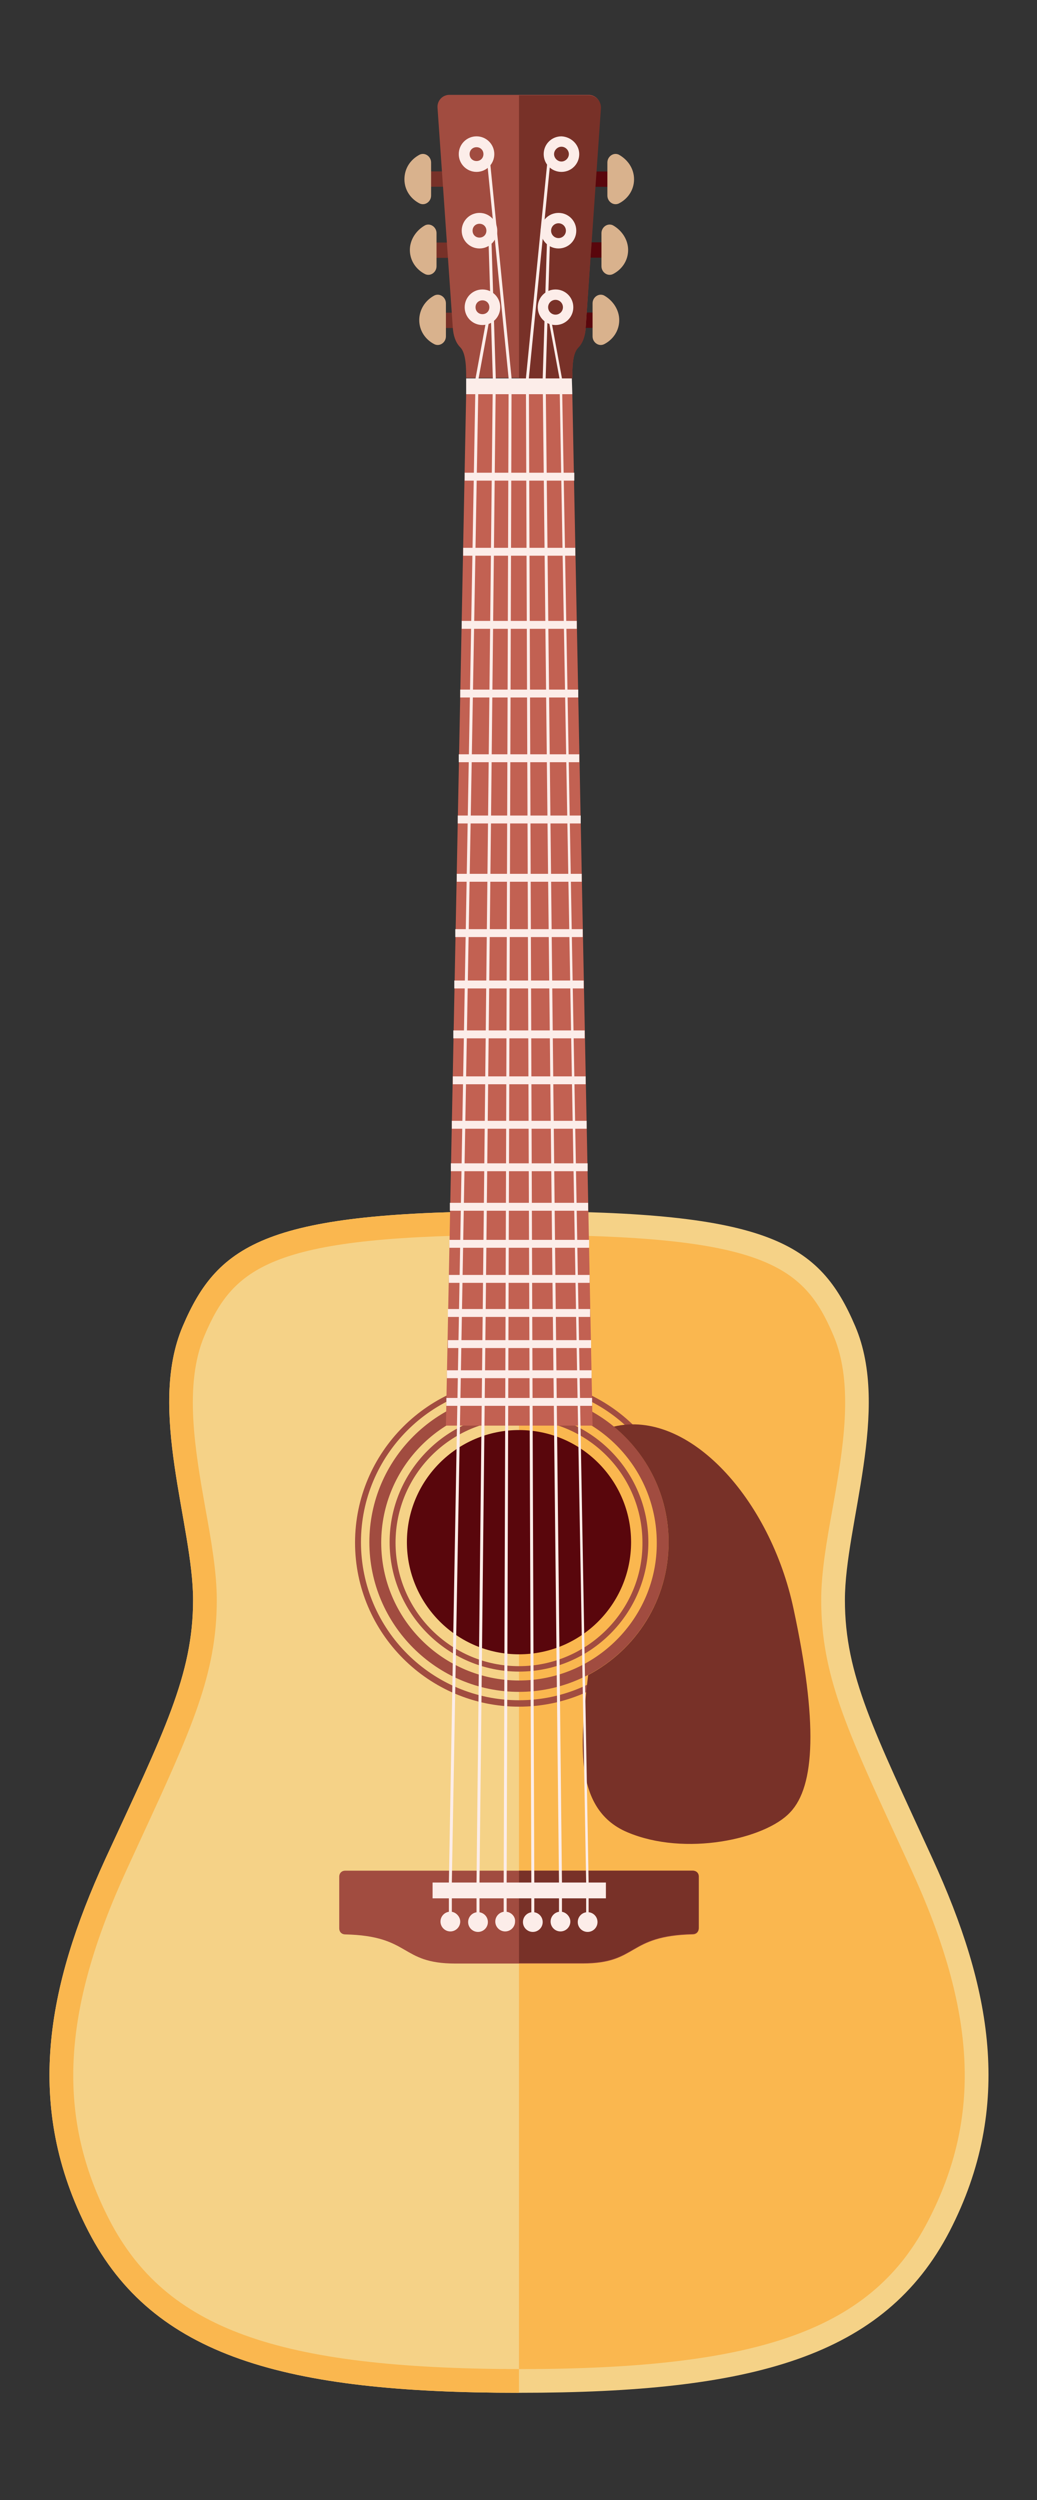 <?xml version="1.0" encoding="utf-8"?>
<!-- Generator: Adobe Illustrator 24.0.2, SVG Export Plug-In . SVG Version: 6.00 Build 0)  -->
<svg version="1.1" id="Layer_1" xmlns="http://www.w3.org/2000/svg" xmlns:xlink="http://www.w3.org/1999/xlink" x="0px" y="0px"
	 viewBox="0 0 210 506.1" enable-background="new 0 0 210 506.1" xml:space="preserve">
<rect x="0" y="0" width="210" height="506.1" fill="#333333" stroke="none"/>
<g id="Dreadnought_Guitar">
	<g>
		<path fill="#F5D287" d="M188.9,376.4c-11.8-25.8-17.8-37.2-17.8-52.5c0-15.2,9.3-38.5,2.1-55.4c-7.2-16.9-17.3-23.3-68.1-23.3
			s-60.9,6.4-68.1,23.3c-7.2,16.9,2.1,40.2,2.1,55.4c0,15.2-5.9,26.7-17.8,52.5c-11.8,25.8-16.5,49.9-3.4,75.3
			c13.1,25.4,39.8,32.7,87.2,32.7s74-7.3,87.2-32.7C205.4,426.3,200.7,402.2,188.9,376.4z"/>
	</g>
	<g>
		<path fill="#FAB74F" d="M22.2,449.5c-10.8-20.9-9.8-42.2,3.5-71.1l2.9-6.3c10.2-22.1,15.3-33.2,15.3-48.2c0-5.6-1.1-11.9-2.3-18.5
			c-2.1-11.8-4.4-25.1-0.2-35c6-14.2,13.9-20.4,63.7-20.4v-4.8c-50.8,0-60.9,6.4-68.1,23.3c-7.2,16.9,2.1,40.2,2.1,55.4
			c0,15.2-5.9,26.7-17.8,52.5c-11.8,25.8-16.5,49.9-3.4,75.3c13.1,25.4,39.8,32.7,87.2,32.7v-4.8C56,479.5,33.6,471.4,22.2,449.5z"
			/>
	</g>
	<g>
		<path fill="#FAB74F" d="M184.5,378.4l-2.9-6.3c-10.2-22.1-15.3-33.2-15.3-48.2c0-5.6,1.1-11.9,2.3-18.5c2.1-11.8,4.4-25.1,0.2-35
			c-6-14.2-13.9-20.4-63.7-20.4v229.6c49.1,0,71.6-8.1,82.9-30.1C198.8,428.6,197.8,407.3,184.5,378.4z"/>
	</g>
	<g>
		<path fill="#A14C40" d="M105.1,286c-14.5,0-26.2,11.8-26.2,26.2s11.8,26.2,26.2,26.2c14.5,0,26.2-11.8,26.2-26.2
			S119.6,286,105.1,286z M105.1,337.3c-13.8,0-25-11.2-25-25c0-13.8,11.2-25,25-25s25,11.2,25,25C130.2,326,118.9,337.3,105.1,337.3
			z M105.1,279.1c-18.3,0-33.2,14.9-33.2,33.2c0,18.3,14.9,33.2,33.2,33.2c18.3,0,33.2-14.9,33.2-33.2
			C138.3,293.9,123.4,279.1,105.1,279.1z M105.1,344.2c-17.6,0-32-14.3-32-32c0-17.6,14.3-32,32-32c17.6,0,32,14.3,32,32
			C137.1,329.9,122.7,344.2,105.1,344.2z M105.1,281.9c-16.7,0-30.3,13.6-30.3,30.3s13.6,30.3,30.3,30.3c16.7,0,30.3-13.6,30.3-30.3
			S121.8,281.9,105.1,281.9z M105.1,340.2c-15.4,0-27.9-12.5-27.9-27.9c0-15.4,12.5-27.9,27.9-27.9c15.4,0,27.9,12.5,27.9,27.9
			C133.1,327.6,120.5,340.2,105.1,340.2z"/>
	</g>
	<g>
		<path fill="#783128" d="M160.7,325.7c-4.7-22.2-21.2-40.5-36.4-36.9c6.8,5.6,11.1,14,11.1,23.4c0,11.7-6.6,21.8-16.3,26.9
			c-1.4,12.5-3.4,27,7.9,31.8c11.7,5,28,1.4,33-4C165.1,361.6,165.6,348.5,160.7,325.7z"/>
	</g>
	<g>
		<path fill="#A14C40" d="M68.7,379.9v10.5c0,0.7,0.5,1.2,1.2,1.2c13.4,0.3,11,5.9,22.3,5.9H118c11.3,0,8.9-5.6,22.3-5.9
			c0.7,0,1.2-0.5,1.2-1.2v-10.5c0-0.7-0.5-1.2-1.2-1.2H69.9C69.2,378.7,68.7,379.2,68.7,379.9z"/>
	</g>
	<g>
		<path fill="#783128" d="M140.3,378.7h-35.2v18.7H118c11.3,0,8.9-5.6,22.3-5.9c0.7,0,1.2-0.5,1.2-1.2v-10.5
			C141.5,379.2,141,378.7,140.3,378.7z"/>
	</g>
	<g>
		<polygon fill="#C26152" points="90.3,288.6 120,288.6 115.9,79.8 94.4,79.8 		"/>
	</g>
	<g>
		<path fill="#FCEDE9" d="M91.2,387c-1.1,0-2,0.9-2,2c0,1.1,0.9,2,2,2c1.1,0,2-0.9,2-2C93.2,388,92.3,387,91.2,387z"/>
	</g>
	<g>
		<circle fill="#FCEDE9" cx="107.9" cy="389.1" r="2"/>
	</g>
	<g>
		<path fill="#FCEDE9" d="M102.3,387c-1.1,0-2,0.9-2,2c0,1.1,0.9,2,2,2c1.1,0,2-0.9,2-2C104.4,388,103.5,387,102.3,387z"/>
	</g>
	<g>
		<rect x="87.6" y="381.1" fill="#FCEDE9" width="35.1" height="3.2"/>
	</g>
	<g>
		<circle fill="#FCEDE9" cx="96.8" cy="389.1" r="2"/>
	</g>
	<g>
		<circle fill="#FCEDE9" cx="119" cy="389.1" r="2"/>
	</g>
	<g>
		<path fill="#FCEDE9" d="M113.5,387c-1.1,0-2,0.9-2,2c0,1.1,0.9,2,2,2c1.1,0,2-0.9,2-2C115.5,388,114.6,387,113.5,387z"/>
	</g>
	<g>
		<path fill="#FCEDE9" d="M92.9,154.3l0-1.6h24.4l0,1.6H92.9z M117.6,166.7l0-1.6H92.7l0,1.6H117.6z M117.8,178.5l0-1.6H92.5l0,1.6
			H117.8z M118,189.7l0-1.6H92.2l0,1.6H118z M118.2,200.1l0-1.6H92l0,1.6H118.2z M117.1,141.2l0-1.6H93.2l0,1.6H117.1z M118.4,210.2
			l0-1.6H91.8l0,1.6H118.4z M116.5,112.5l0-1.6H93.8l0,1.6H116.5z M94.1,95.7l0,1.6h22.2l0-1.6H94.1z M116.8,127.3l0-1.6H93.5l0,1.6
			H116.8z M119.5,266.6l0-1.6H90.7l0,1.6H119.5z M119.8,279l0-1.6H90.5l0,1.6H119.8z M119.7,272.9l0-1.6h-29l0,1.6H119.7z
			 M119.9,284.6l0-1.6H90.4l0,1.6H119.9z M119.4,259.7l0-1.6H90.9l0,1.6H119.4z M119,237.1l0-1.6H91.3l0,1.6H119z M118.6,219.5
			l0-1.6H91.7l0,1.6H118.6z M118.8,228.5l0-1.6H91.5l0,1.6H118.8z M119.1,245.1l0-1.6H91.1l0,1.6H119.1z M119.3,252.6l0-1.6H91
			l0,1.6H119.3z"/>
	</g>
	<g>
		<polygon fill="#FCEDE9" points="115.8,76.6 94.4,76.6 94.4,79.8 115.9,79.8 		"/>
	</g>
	<g>
		<g>
			<rect x="86.4" y="34.7" fill="#783128" width="5.8" height="3.1"/>
		</g>
		<g>
			<path fill="#D9B28D" d="M81.9,36.3c0,2.2,1.3,4,3.1,4.9c1.1,0.5,2.3-0.4,2.3-1.6v-6.7c0-1.2-1.2-2.1-2.3-1.6
				C83.1,32.3,81.9,34.1,81.9,36.3z"/>
		</g>
	</g>
	<g>
		<g>
			<rect x="87.6" y="49.1" fill="#783128" width="5.8" height="3.1"/>
		</g>
		<g>
			<path fill="#D9B28D" d="M83,50.6c0,2.2,1.3,4,3.1,4.9c1.1,0.5,2.3-0.4,2.3-1.6v-6.7c0-1.2-1.2-2.1-2.3-1.6
				C84.3,46.6,83,48.5,83,50.6z"/>
		</g>
	</g>
	<g>
		<g>
			<rect x="89.5" y="63.3" fill="#783128" width="5.8" height="3.1"/>
		</g>
		<g>
			<path fill="#D9B28D" d="M84.9,64.8c0,2.2,1.3,4,3.1,4.9c1.1,0.5,2.3-0.4,2.3-1.6v-6.7c0-1.2-1.2-2.1-2.3-1.6
				C86.1,60.8,84.9,62.7,84.9,64.8z"/>
		</g>
	</g>
	<g>
		<g>
			
				<rect x="117.9" y="34.7" transform="matrix(-1 -1.224647e-16 1.224647e-16 -1 241.734 72.519)" fill="#59060C" width="5.8" height="3.1"/>
		</g>
		<g>
			<path fill="#D9B28D" d="M128.4,36.3c0,2.2-1.3,4-3.1,4.9c-1.1,0.5-2.3-0.4-2.3-1.6v-6.7c0-1.2,1.2-2.1,2.3-1.6
				C127.1,32.3,128.4,34.1,128.4,36.3z"/>
		</g>
	</g>
	<g>
		<g>
			
				<rect x="116.8" y="49.1" transform="matrix(-1 -1.224647e-16 1.224647e-16 -1 239.379 101.259)" fill="#59060C" width="5.8" height="3.1"/>
		</g>
		<g>
			<path fill="#D9B28D" d="M127.2,50.6c0,2.2-1.3,4-3.1,4.9c-1.1,0.5-2.3-0.4-2.3-1.6v-6.7c0-1.2,1.2-2.1,2.3-1.6
				C125.9,46.6,127.2,48.5,127.2,50.6z"/>
		</g>
	</g>
	<g>
		<g>
			
				<rect x="114.9" y="63.3" transform="matrix(-1 -1.224647e-16 1.224647e-16 -1 235.7 129.672)" fill="#59060C" width="5.8" height="3.1"/>
		</g>
		<g>
			<path fill="#D9B28D" d="M125.4,64.8c0,2.2-1.3,4-3.1,4.9c-1.1,0.5-2.3-0.4-2.3-1.6v-6.7c0-1.2,1.2-2.1,2.3-1.6
				C124.1,60.8,125.4,62.7,125.4,64.8z"/>
		</g>
	</g>
	<g>
		<path fill="#A14C40" d="M121.6,21.8c0.1-1.4-1-2.6-2.4-2.6H91c-1.4,0-2.5,1.2-2.4,2.6l3.1,44.6c0.1,1.4,0.5,2.9,1.5,3.9
			c1.2,1.2,1.2,4.3,1.2,6.2h21.5c0-2,0-5,1.2-6.2c1-1,1.4-2.5,1.5-3.9L121.6,21.8z"/>
	</g>
	<g>
		<path fill="#783128" d="M119.2,19.3h-14.1v57.3h10.8c0-2,0-5,1.2-6.2c1-1,1.4-2.5,1.5-3.9l3.1-44.7
			C121.7,20.4,120.6,19.3,119.2,19.3z"/>
	</g>
	<g>
		<g>
			<path fill="#FCEDE9" d="M101.3,62.2c0,2-1.6,3.6-3.6,3.6c-2,0-3.6-1.6-3.6-3.6c0-2,1.6-3.6,3.6-3.6
				C99.7,58.6,101.3,60.2,101.3,62.2z"/>
		</g>
		<g>
			<circle fill="#FCEDE9" cx="97.1" cy="46.7" r="3.6"/>
		</g>
		<g>
			<circle fill="#FCEDE9" cx="96.5" cy="31.2" r="3.6"/>
		</g>
		<g>
			<path fill="#A14C40" d="M99.1,62.2c0,0.8-0.6,1.4-1.4,1.4c-0.8,0-1.4-0.6-1.4-1.4c0-0.8,0.6-1.4,1.4-1.4
				C98.5,60.8,99.1,61.4,99.1,62.2z"/>
		</g>
		<g>
			<path fill="#A14C40" d="M98.5,46.7c0,0.8-0.6,1.4-1.4,1.4c-0.8,0-1.4-0.6-1.4-1.4c0-0.8,0.6-1.4,1.4-1.4
				C97.9,45.3,98.5,45.9,98.5,46.7z"/>
		</g>
		<g>
			<path fill="#A14C40" d="M97.9,31.2c0,0.8-0.6,1.4-1.4,1.4c-0.8,0-1.4-0.6-1.4-1.4c0-0.8,0.6-1.4,1.4-1.4
				C97.3,29.8,97.9,30.4,97.9,31.2z"/>
		</g>
		<g>
			<path fill="#FCEDE9" d="M116.1,62.2c0,2-1.6,3.6-3.6,3.6c-2,0-3.6-1.6-3.6-3.6s1.6-3.6,3.6-3.6C114.5,58.6,116.1,60.2,116.1,62.2
				z"/>
		</g>
		<g>
			<path fill="#FCEDE9" d="M116.7,46.7c0,2-1.6,3.6-3.6,3.6c-2,0-3.6-1.6-3.6-3.6c0-2,1.6-3.6,3.6-3.6
				C115.1,43.1,116.7,44.7,116.7,46.7z"/>
		</g>
		<g>
			<path fill="#FCEDE9" d="M117.3,31.2c0,2-1.6,3.6-3.6,3.6c-2,0-3.6-1.6-3.6-3.6s1.6-3.6,3.6-3.6C115.7,27.7,117.3,29.3,117.3,31.2
				z"/>
		</g>
		<g>
			<circle fill="#783128" cx="112.5" cy="62.2" r="1.5"/>
		</g>
		<g>
			<circle fill="#783128" cx="113.1" cy="46.7" r="1.5"/>
		</g>
		<g>
			<path fill="#783128" d="M115.2,31.2c0,0.8-0.7,1.5-1.5,1.5c-0.8,0-1.5-0.7-1.5-1.5c0-0.8,0.7-1.5,1.5-1.5
				C114.5,29.7,115.2,30.4,115.2,31.2z"/>
		</g>
	</g>
	<g>
		<circle fill="#59060C" cx="105.1" cy="312.2" r="22.7"/>
	</g>
	<g>
		<g>
			<path fill="#FCEDE9" d="M91.2,389.4c-0.2,0-0.3-0.1-0.3-0.3v-8l5.4-304.5l2.3-12.5c0-0.2,0.2-0.3,0.4-0.2c0.2,0,0.3,0.2,0.2,0.3
				l-2.3,12.5l-5.4,304.4v8C91.5,389.2,91.4,389.4,91.2,389.4z"/>
		</g>
		<g>
			<path fill="#FCEDE9" d="M96.8,389.4c-0.2,0-0.3-0.1-0.3-0.3v-8l3.3-304.5l-0.9-28.7c0-0.2,0.1-0.3,0.3-0.3c0,0,0,0,0,0
				c0.2,0,0.3,0.1,0.3,0.3l0.9,28.7l-3.3,304.5v8C97.1,389.2,96.9,389.4,96.8,389.4z"/>
		</g>
		<g>
			<path fill="#FCEDE9" d="M102.3,389.4c-0.2,0-0.3-0.1-0.3-0.3v-8l1-304.5l-4.5-45.3c0-0.2,0.1-0.3,0.3-0.3c0.2,0,0.3,0.1,0.3,0.3
				l4.5,45.3l-1,304.5v8C102.6,389.2,102.5,389.4,102.3,389.4z"/>
		</g>
		<g>
			<path fill="#FCEDE9" d="M119,389.4c-0.2,0-0.3-0.1-0.3-0.3v-8l-5.4-304.5L111,64.2c0-0.2,0.1-0.3,0.2-0.3c0.1,0,0.3,0.1,0.3,0.2
				l2.3,12.5l5.4,304.5v8C119.3,389.2,119.2,389.4,119,389.4z"/>
		</g>
		<g>
			<path fill="#FCEDE9" d="M113.5,389.4c-0.2,0-0.3-0.1-0.3-0.3v-8l-3.3-304.5l0.9-28.7c0-0.2,0.1-0.3,0.3-0.3c0,0,0,0,0,0
				c0.2,0,0.3,0.1,0.3,0.3l-0.9,28.7l3.3,304.4v8C113.8,389.2,113.6,389.4,113.5,389.4z"/>
		</g>
		<g>
			<path fill="#FCEDE9" d="M107.9,389.4c-0.2,0-0.3-0.1-0.3-0.3v-8l-1.1-304.5l4.5-45.4c0-0.2,0.1-0.3,0.3-0.3c0,0,0,0,0,0
				c0.2,0,0.3,0.2,0.3,0.3l-4.5,45.3l1.1,304.5v8C108.2,389.2,108.1,389.4,107.9,389.4z"/>
		</g>
	</g>
</g>
</svg>
